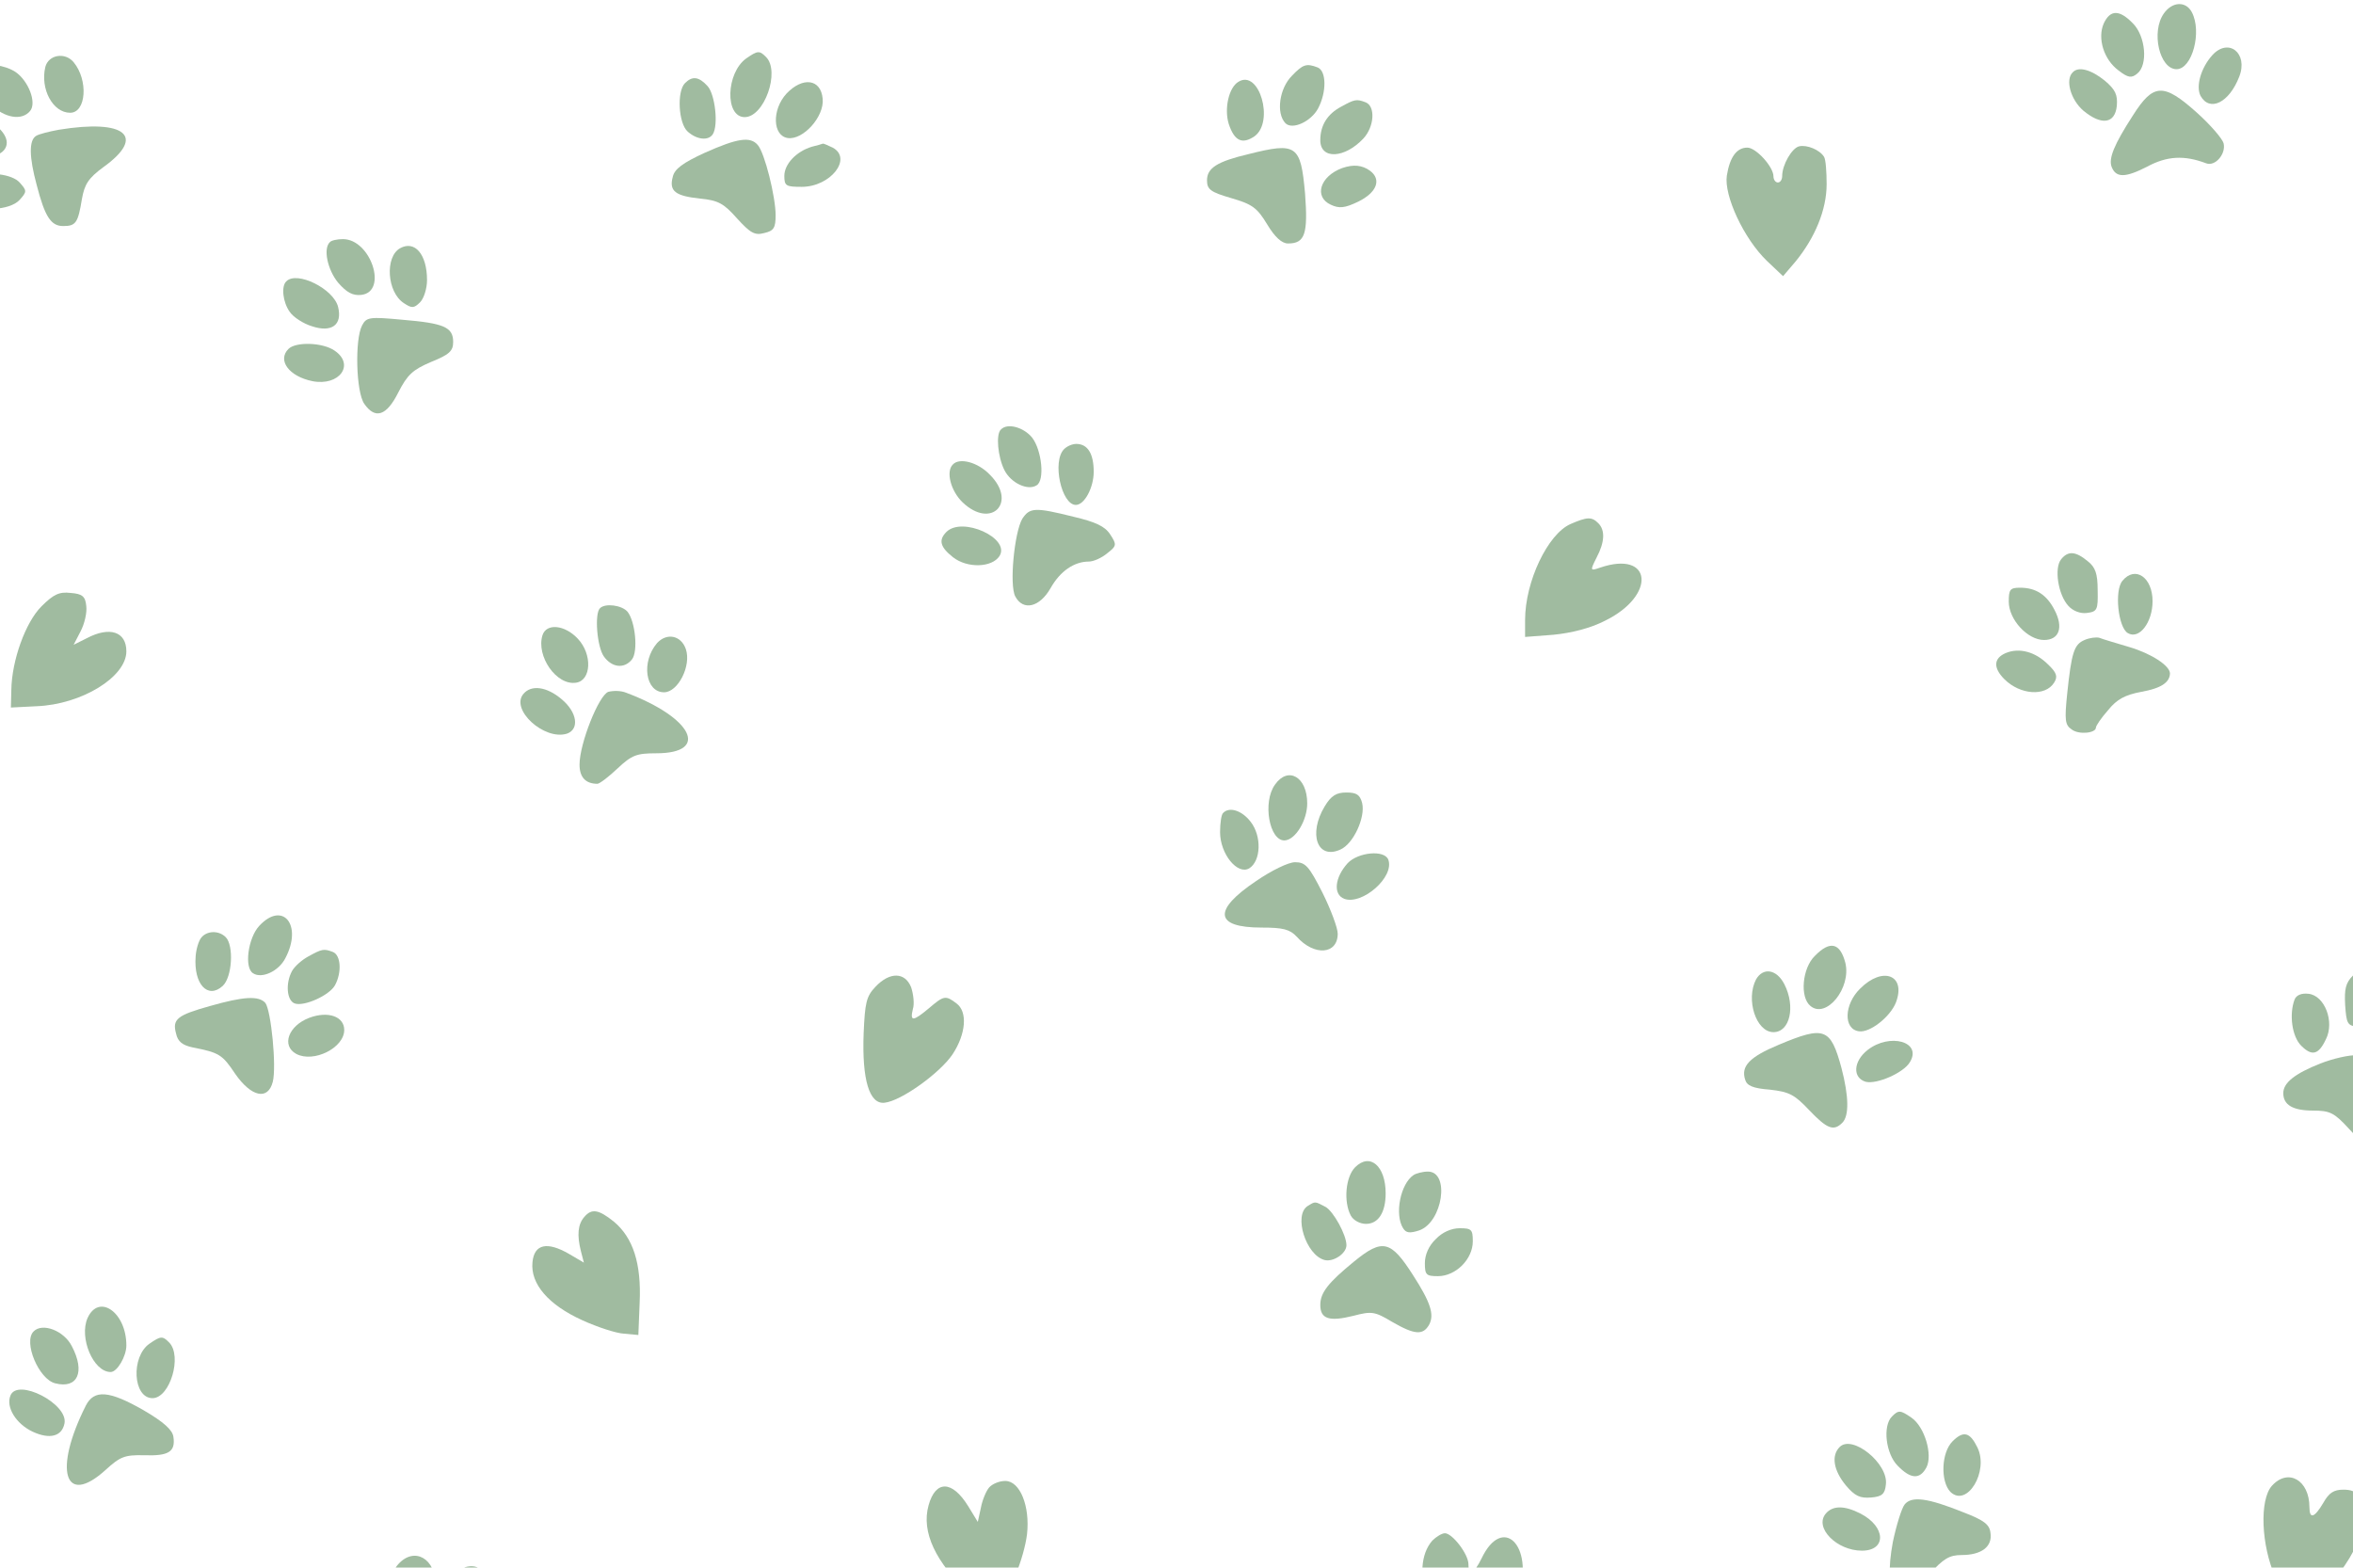 <?xml version="1.0" standalone="no"?>
<!DOCTYPE svg PUBLIC "-//W3C//DTD SVG 20010904//EN"
 "http://www.w3.org/TR/2001/REC-SVG-20010904/DTD/svg10.dtd">
<svg version="1.0" xmlns="http://www.w3.org/2000/svg"
 width="740pt" height="493pt" viewBox="100 100 540 340"
 preserveAspectRatio="xMidYMid meet">

<g transform="translate(0,493) scale(0.1,-0.1)"
fill="#A0BBA02D" stroke="none">
<path d="M5816 4854 c-22 -21 -20 -62 4 -101 31 -51 80 -39 80 19 0 36 -24 83
-45 92 -22 8 -21 8 -39 -10z"/>
<path d="M360 4805 c-7 -8 -15 -35 -18 -60 -4 -37 1 -57 26 -108 17 -34 42
-75 56 -92 l24 -30 36 35 c72 69 109 194 73 244 -22 30 -59 17 -81 -29 l-20
-39 -9 29 c-19 59 -60 83 -87 50z"/>
<path d="M5956 4797 c-22 -16 -33 -91 -16 -112 16 -19 44 -19 60 0 21 25 24
89 5 108 -20 20 -26 21 -49 4z"/>
<path d="M7000 4790 c-11 -11 -20 -31 -20 -45 0 -33 -11 -31 -35 8 -40 63
-103 26 -89 -53 3 -19 19 -56 36 -82 29 -46 90 -108 107 -108 25 0 75 97 87
167 8 49 -10 109 -36 123 -25 13 -27 13 -50 -10z"/>
<path d="M5685 4790 c-19 -31 36 -120 75 -120 47 0 49 61 5 106 -25 25 -69 32
-80 14z"/>
<path d="M4622 4728 c-29 -37 -14 -120 24 -135 22 -8 54 30 54 64 0 59 -50
105 -78 71z"/>
<path d="M1549 4701 c-24 -24 -30 -38 -27 -63 2 -28 8 -34 30 -36 41 -5 80 40
76 87 -4 49 -37 54 -79 12z"/>
<path d="M4745 4706 c-10 -15 -15 -40 -13 -68 3 -38 6 -43 30 -46 37 -4 60 33
56 90 -3 38 -6 43 -30 46 -20 2 -31 -3 -43 -22z"/>
<path d="M1416 4698 c-17 -24 -21 -84 -7 -106 16 -26 54 -9 69 30 12 30 12 41
0 64 -17 37 -42 41 -62 12z"/>
<path d="M2455 4711 c-47 -20 -123 -124 -139 -193 -6 -25 -3 -28 31 -35 111
-23 222 3 253 59 13 25 13 29 -3 45 -11 11 -31 17 -58 16 -38 -2 -40 -1 -26
15 8 9 20 27 26 40 25 47 -23 77 -84 53z"/>
<path d="M3496 4694 c-20 -19 -20 -44 -1 -70 22 -29 19 -32 -37 -30 -48 1 -53
-1 -56 -22 -9 -64 77 -114 198 -116 l75 -1 3 29 c7 61 -52 170 -112 207 -38
23 -50 24 -70 3z"/>
<path d="M5837 4655 c-23 -22 -53 -162 -40 -183 19 -31 44 -26 83 17 32 35 44
41 78 41 24 0 49 7 63 19 22 17 22 20 7 43 -10 14 -43 35 -85 51 -79 31 -86
32 -106 12z"/>
<path d="M5656 4645 c-31 -32 20 -87 79 -87 15 0 31 4 37 10 18 18 -8 61 -47
78 -43 18 -50 18 -69 -1z"/>
<path d="M1631 4604 c-43 -36 -41 -78 5 -82 43 -4 96 40 92 77 -4 38 -54 41
-97 5z"/>
<path d="M4517 4623 c-12 -12 -7 -58 9 -81 37 -53 84 -51 84 5 0 52 -65 105
-93 76z"/>
<path d="M4826 4584 c-37 -37 -34 -88 5 -92 19 -2 33 5 53 29 56 66 3 124 -58
63z"/>
<path d="M1380 4543 c-68 -13 -66 -58 5 -93 33 -17 54 -35 63 -55 23 -53 29
-60 50 -63 35 -5 52 33 52 118 0 46 -5 81 -12 88 -12 12 -105 14 -158 5z"/>
<path d="M4627 4492 c-42 -42 -57 -65 -57 -85 0 -37 23 -44 78 -24 43 17 47
16 87 -3 65 -31 95 -24 95 24 0 6 -23 42 -51 79 -35 47 -57 67 -72 67 -14 0
-44 -22 -80 -58z"/>
<path d="M1634 4483 c-34 -6 -60 -41 -48 -61 25 -39 134 -18 134 27 0 16 -40
43 -58 40 -4 -1 -17 -4 -28 -6z"/>
<path d="M5966 3998 c-30 -42 -10 -128 29 -128 36 0 59 86 35 131 -14 26 -45
24 -64 -3z"/>
<path d="M187 3993 c-14 -13 -7 -61 12 -85 l20 -25 -54 5 c-63 5 -76 -8 -55
-58 19 -47 85 -73 186 -74 45 -1 86 3 90 7 12 12 -13 96 -44 147 -15 24 -43
55 -61 67 -33 22 -80 30 -94 16z"/>
<path d="M5828 3975 c-15 -34 0 -83 34 -108 22 -17 30 -18 43 -7 25 20 19 86
-10 115 -31 32 -52 32 -67 0z"/>
<path d="M6991 3986 c-37 -45 -29 -116 13 -116 39 0 68 67 50 114 -8 20 -47
21 -63 2z"/>
<path d="M7121 3963 c-38 -36 -47 -66 -25 -87 21 -22 51 -13 87 25 29 31 34
58 15 77 -19 19 -46 14 -77 -15z"/>
<path d="M6077 3902 c-26 -29 -38 -71 -27 -93 21 -38 66 -16 89 44 21 54 -25
90 -62 49z"/>
<path d="M2713 3895 c-47 -33 -50 -135 -4 -135 45 0 82 105 49 138 -15 15 -19
15 -45 -3z"/>
<path d="M1104 3875 c-12 -50 17 -105 57 -105 37 0 42 75 8 116 -20 24 -58 17
-65 -11z"/>
<path d="M957 3873 c-16 -15 -5 -57 22 -84 31 -31 71 -38 90 -15 16 19 -4 70
-34 90 -25 16 -66 21 -78 9z"/>
<path d="M3965 3855 c-29 -29 -37 -86 -15 -109 16 -16 59 4 75 34 20 38 19 86
-1 94 -26 10 -34 7 -59 -19z"/>
<path d="M7210 3873 c-27 -10 -60 -46 -60 -65 0 -10 12 -24 26 -30 22 -10 32
-9 62 7 46 26 61 49 46 73 -11 18 -48 25 -74 15z"/>
<path d="M5757 3863 c-18 -17 -5 -63 24 -88 42 -35 73 -30 77 11 2 25 -3 37
-28 58 -31 25 -60 33 -73 19z"/>
<path d="M2572 3838 c-19 -19 -15 -92 6 -111 21 -19 48 -22 58 -6 13 21 5 91
-12 110 -20 22 -35 24 -52 7z"/>
<path d="M3842 3841 c-22 -13 -33 -62 -22 -97 13 -39 31 -47 59 -28 46 33 11
155 -37 125z"/>
<path d="M2805 3814 c-34 -37 -32 -97 3 -102 35 -5 84 49 80 90 -4 46 -46 51
-83 12z"/>
<path d="M6893 3829 c-25 -26 -14 -53 32 -81 30 -19 46 -36 51 -55 15 -68 21
-78 47 -81 20 -3 29 3 40 25 20 40 40 139 32 162 -7 24 -19 28 -115 36 -55 5
-78 3 -87 -6z"/>
<path d="M5895 3764 c-44 -68 -56 -99 -49 -118 10 -26 32 -25 81 0 46 25 86
27 136 8 21 -8 46 22 40 46 -3 11 -31 43 -61 70 -77 69 -100 68 -147 -6z"/>
<path d="M4078 3784 c-32 -17 -48 -43 -48 -77 0 -45 56 -42 99 4 25 27 28 74
5 83 -21 8 -25 7 -56 -10z"/>
<path d="M882 3758 c-19 -19 -14 -37 14 -63 31 -29 94 -34 113 -11 36 43 -87
114 -127 74z"/>
<path d="M1135 3731 c-22 -4 -46 -10 -52 -14 -17 -10 -16 -49 1 -112 19 -74
33 -95 61 -95 29 0 34 7 43 62 6 34 15 48 49 73 99 71 51 111 -102 86z"/>
<path d="M7130 3722 c-19 -15 -21 -22 -11 -40 25 -46 131 -36 131 12 0 45 -77
63 -120 28z"/>
<path d="M2617 3678 c-50 -23 -69 -37 -73 -55 -9 -33 6 -44 63 -50 41 -4 54
-11 84 -45 31 -34 41 -40 63 -34 22 5 26 12 26 41 0 42 -25 143 -41 161 -17
20 -46 16 -122 -18z"/>
<path d="M2863 3692 c-36 -11 -63 -40 -63 -67 0 -23 4 -25 40 -25 66 0 117 65
71 90 -11 5 -21 10 -23 9 -2 -1 -13 -4 -25 -7z"/>
<path d="M5129 3693 c-17 -4 -39 -43 -39 -68 0 -8 -4 -15 -10 -15 -5 0 -10 6
-10 14 0 22 -40 66 -60 66 -24 0 -40 -21 -47 -64 -7 -46 39 -145 92 -196 l37
-35 29 34 c44 54 71 118 71 177 0 28 -2 57 -6 63 -10 16 -39 28 -57 24z"/>
<path d="M3865 3675 c-72 -17 -95 -32 -95 -60 0 -21 8 -27 56 -41 48 -14 59
-22 82 -60 18 -30 34 -44 48 -44 39 0 46 22 39 115 -10 111 -19 118 -130 90z"/>
<path d="M4080 3643 c-51 -19 -65 -66 -26 -84 19 -9 32 -8 63 7 43 21 54 51
27 71 -18 13 -38 15 -64 6z"/>
<path d="M942 3623 c-24 -10 -33 -40 -16 -57 23 -24 96 -21 119 4 17 19 17 21
0 40 -17 19 -71 26 -103 13z"/>
<path d="M1757 3473 c-16 -15 -5 -64 19 -93 20 -23 34 -30 53 -28 62 7 22 128
-42 128 -13 0 -27 -3 -30 -7z"/>
<path d="M1918 3459 c-35 -20 -30 -101 9 -126 18 -12 23 -12 37 2 9 9 16 32
16 51 0 59 -28 92 -62 73z"/>
<path d="M1657 3383 c-12 -11 -8 -48 8 -70 8 -12 31 -27 51 -33 45 -15 70 3
60 44 -10 42 -95 84 -119 59z"/>
<path d="M1831 3282 c-17 -32 -14 -153 5 -180 25 -36 51 -28 78 26 21 41 33
52 75 70 42 17 51 25 51 46 0 34 -21 43 -117 51 -75 7 -82 6 -92 -13z"/>
<path d="M6531 3244 c-35 -25 -51 -75 -50 -156 1 -101 9 -124 39 -119 41 5
117 49 154 87 35 36 54 89 42 119 -8 22 -59 18 -91 -7 l-28 -22 7 37 c12 67
-23 96 -73 61z"/>
<path d="M1662 3228 c-26 -26 1 -63 55 -74 62 -12 98 38 51 70 -27 19 -89 21
-106 4z"/>
<path d="M288 3035 c-8 -19 -8 -31 1 -51 16 -35 9 -39 -29 -19 -17 9 -41 15
-53 13 -30 -4 -34 -53 -8 -95 24 -39 134 -93 194 -96 l42 -2 -1 77 c-1 58 -7
87 -23 120 -40 77 -100 103 -123 53z"/>
<path d="M3297 3043 c-12 -11 -7 -63 8 -93 15 -30 54 -48 74 -35 19 11 12 80
-10 109 -19 24 -57 35 -72 19z"/>
<path d="M3442 2998 c-28 -28 -6 -128 27 -128 20 0 41 40 41 76 0 42 -14 64
-40 64 -9 0 -21 -5 -28 -12z"/>
<path d="M3187 2963 c-17 -16 -5 -61 22 -87 66 -63 127 0 62 64 -27 28 -69 39
-84 23z"/>
<path d="M3346 2838 c-18 -31 -30 -152 -16 -178 18 -34 56 -25 81 19 22 39 54
61 88 61 10 0 29 8 42 19 22 17 22 20 7 43 -12 19 -34 29 -85 41 -88 22 -100
21 -117 -5z"/>
<path d="M4604 2826 c-52 -23 -104 -132 -104 -220 l0 -39 65 5 c41 4 85 15
118 32 119 58 109 163 -11 122 -23 -8 -23 -7 -8 23 19 36 20 63 4 79 -15 15
-25 15 -64 -2z"/>
<path d="M3172 2808 c-19 -19 -14 -35 15 -58 33 -26 90 -24 107 3 25 41 -86
91 -122 55z"/>
<path d="M5730 2745 c-16 -20 -7 -81 17 -107 10 -11 27 -18 42 -16 24 3 26 7
25 52 0 38 -5 53 -23 67 -28 23 -45 24 -61 4z"/>
<path d="M5871 2696 c-19 -22 -10 -107 12 -120 26 -16 57 24 57 73 0 55 -40
82 -69 47z"/>
<path d="M5610 2648 c0 -41 43 -88 81 -88 35 0 45 29 24 69 -18 35 -43 51 -79
51 -23 0 -26 -4 -26 -32z"/>
<path d="M1095 2637 c-36 -36 -68 -123 -69 -192 l-1 -40 59 3 c103 4 206 67
206 126 0 45 -38 58 -91 30 l-30 -15 16 31 c9 17 15 43 13 58 -2 22 -9 28 -36
30 -26 3 -39 -3 -67 -31z"/>
<path d="M2377 2633 c-13 -12 -7 -89 9 -111 18 -25 46 -29 64 -7 15 18 8 88
-10 110 -13 15 -51 20 -63 8z"/>
<path d="M2245 2571 c-15 -48 32 -116 77 -109 35 5 38 65 4 101 -30 32 -72 36
-81 8z"/>
<path d="M2508 2553 c-37 -43 -27 -113 16 -113 32 0 63 61 50 99 -11 32 -44
38 -66 14z"/>
<path d="M5784 2560 c-24 -10 -30 -28 -40 -124 -6 -59 -5 -71 10 -81 16 -13
56 -9 56 4 0 4 12 22 28 40 20 25 39 35 76 42 45 8 65 21 66 42 0 18 -43 46
-94 61 -30 9 -61 18 -68 21 -7 2 -23 0 -34 -5z"/>
<path d="M5603 2530 c-28 -12 -29 -34 -3 -60 36 -36 94 -40 114 -8 9 14 6 23
-14 42 -29 29 -66 39 -97 26z"/>
<path d="M7162 2478 c-6 -7 -14 -28 -19 -47 l-9 -35 -22 37 c-24 42 -64 51
-82 18 -30 -56 6 -138 95 -220 l48 -44 22 27 c51 64 73 206 39 254 -17 24 -56
29 -72 10z"/>
<path d="M2201 2436 c-30 -36 48 -107 100 -91 29 10 24 49 -12 79 -34 29 -70
34 -88 12z"/>
<path d="M2396 2441 c-22 -8 -66 -119 -66 -167 0 -29 14 -44 41 -44 5 0 26 16
46 35 33 31 44 35 89 35 124 0 83 82 -69 139 -12 5 -30 5 -41 2z"/>
<path d="M3926 2228 c-29 -40 -13 -129 22 -128 25 1 52 46 52 85 0 61 -44 86
-74 43z"/>
<path d="M4040 2178 c-38 -63 -17 -123 36 -99 30 13 58 74 50 107 -5 19 -13
24 -36 24 -23 0 -35 -7 -50 -32z"/>
<path d="M3807 2163 c-4 -3 -7 -23 -7 -44 0 -50 40 -99 67 -83 27 17 29 74 3
107 -20 26 -49 35 -63 20z"/>
<path d="M373 2082 c-22 -14 -25 -59 -8 -96 19 -40 48 -54 72 -35 23 19 12 98
-17 121 -25 20 -30 21 -47 10z"/>
<path d="M4093 2048 c-30 -33 -34 -72 -8 -82 41 -15 116 50 101 90 -9 23 -69
17 -93 -8z"/>
<path d="M3883 2007 c-100 -67 -96 -107 12 -107 50 0 65 -4 81 -21 40 -45 94
-41 94 7 0 13 -16 56 -35 94 -31 61 -39 70 -63 70 -15 0 -54 -19 -89 -43z"/>
<path d="M495 2000 c-26 -50 -13 -110 24 -110 25 0 41 21 48 63 11 70 -42 105
-72 47z"/>
<path d="M235 2000 c-14 -44 58 -125 93 -104 28 18 26 58 -3 93 -32 37 -80 43
-90 11z"/>
<path d="M1595 1904 c-26 -28 -35 -97 -14 -109 20 -13 59 5 74 35 40 76 -6
132 -60 74z"/>
<path d="M392 1882 c-7 -5 -22 -42 -33 -83 -15 -58 -18 -81 -10 -102 14 -37
43 -34 78 7 30 37 68 56 112 56 54 0 66 54 18 78 -97 48 -140 59 -165 44z"/>
<path d="M1462 1877 c-6 -7 -12 -27 -13 -43 -5 -64 28 -99 62 -68 22 20 26 93
7 112 -16 16 -43 15 -56 -1z"/>
<path d="M213 1874 c-22 -10 -14 -52 14 -74 36 -28 97 -25 101 5 5 39 -74 87
-115 69z"/>
<path d="M5165 1835 c-29 -28 -35 -95 -10 -115 36 -30 94 41 80 99 -12 46 -35
52 -70 16z"/>
<path d="M1708 1834 c-15 -8 -32 -23 -38 -34 -15 -28 -12 -67 6 -74 21 -8 80
18 93 42 16 30 13 69 -5 76 -21 8 -25 7 -56 -10z"/>
<path d="M6400 1790 c-17 -17 -20 -31 -18 -68 3 -43 5 -47 30 -50 37 -4 60 33
56 90 -2 35 -7 44 -25 46 -12 2 -31 -6 -43 -18z"/>
<path d="M5030 1781 c-24 -46 0 -121 40 -121 38 0 51 59 25 110 -18 35 -49 39
-65 11z"/>
<path d="M3009 1764 c-21 -22 -24 -37 -27 -107 -4 -106 13 -163 48 -159 38 4
127 68 156 111 31 47 35 98 9 117 -25 19 -29 18 -63 -11 -37 -31 -44 -31 -37
-2 4 12 1 35 -4 50 -14 35 -49 36 -82 1z"/>
<path d="M5269 1760 c-37 -36 -39 -93 -3 -98 25 -4 72 33 85 66 24 63 -30 84
-82 32z"/>
<path d="M6266 1735 c-13 -34 -6 -85 15 -106 25 -25 40 -21 57 15 20 40 -3
100 -40 104 -16 2 -28 -3 -32 -13z"/>
<path d="M6509 1721 c-24 -24 -30 -38 -27 -63 2 -28 8 -34 30 -36 42 -5 80 38
76 86 -4 50 -36 56 -79 13z"/>
<path d="M1482 1720 c-75 -21 -87 -30 -78 -63 4 -19 15 -27 38 -32 61 -12 68
-16 98 -61 37 -53 75 -61 86 -18 9 35 -4 164 -17 181 -15 17 -50 15 -127 -7z"/>
<path d="M1710 1693 c-48 -18 -65 -64 -30 -83 40 -21 110 14 110 55 0 31 -37
44 -80 28z"/>
<path d="M5082 1631 c-67 -28 -87 -49 -77 -80 4 -14 18 -20 57 -23 44 -5 56
-11 90 -47 41 -43 56 -49 76 -29 16 16 15 61 -2 126 -25 92 -39 97 -144 53z"/>
<path d="M5286 1619 c-33 -26 -35 -64 -4 -73 26 -6 87 21 101 45 29 47 -46 68
-97 28z"/>
<path d="M6325 1588 c-58 -23 -85 -44 -85 -68 0 -27 22 -40 68 -40 39 0 49 -5
82 -41 27 -30 43 -40 61 -37 32 4 36 50 12 138 -18 64 -19 65 -53 67 -19 1
-57 -8 -85 -19z"/>
<path d="M6545 1590 c-30 -12 -47 -36 -43 -62 7 -48 111 -25 124 28 10 39 -29
56 -81 34z"/>
<path d="M4110 1350 c-22 -22 -27 -79 -10 -111 6 -11 21 -19 35 -19 28 0 45
26 45 70 0 63 -36 94 -70 60z"/>
<path d="M4244 1332 c-30 -20 -44 -90 -24 -122 7 -11 15 -12 37 -5 54 19 71
135 20 135 -12 0 -27 -4 -33 -8z"/>
<path d="M4001 1261 c-33 -21 -4 -113 39 -124 20 -5 50 15 50 34 0 24 -30 78
-48 88 -25 13 -23 13 -41 2z"/>
<path d="M2341 1236 c-15 -17 -17 -42 -8 -78 l7 -27 -34 20 c-50 29 -80 23
-84 -19 -5 -50 37 -98 114 -133 35 -16 78 -30 96 -31 l33 -3 3 75 c4 89 -15
148 -59 185 -35 28 -51 31 -68 11z"/>
<path d="M4295 1185 c-16 -15 -25 -36 -25 -55 0 -27 3 -30 30 -30 41 0 80 39
80 80 0 27 -3 30 -30 30 -19 0 -40 -9 -55 -25z"/>
<path d="M202 1158 c-31 -35 -42 -72 -42 -151 0 -124 12 -136 96 -98 85 38
150 118 142 173 -5 34 -61 38 -95 6 l-26 -23 7 37 c13 71 -36 104 -82 56z"/>
<path d="M4108 1134 c-60 -49 -78 -72 -78 -100 0 -32 20 -39 76 -25 42 11 49
10 89 -14 52 -30 71 -31 85 -6 12 23 3 51 -37 113 -51 80 -70 85 -135 32z"/>
<path d="M1201 1004 c-20 -45 13 -124 53 -124 15 0 36 36 36 61 0 76 -63 120
-89 63z"/>
<path d="M1077 973 c-24 -24 12 -110 50 -119 51 -13 69 26 38 85 -18 36 -68
55 -88 34z"/>
<path d="M1343 945 c-43 -30 -38 -125 7 -125 40 0 69 97 38 128 -15 15 -19 15
-45 -3z"/>
<path d="M7111 833 c-43 -43 -71 -118 -71 -191 l0 -45 63 7 c120 12 226 91
197 145 -12 24 -68 29 -88 9 -21 -21 -23 -2 -5 36 21 44 10 69 -31 74 -20 3
-36 -6 -65 -35z"/>
<path d="M1024 826 c-11 -27 13 -65 51 -83 39 -18 67 -11 73 19 9 45 -108 105
-124 64z"/>
<path d="M1197 803 c-75 -149 -49 -233 45 -148 34 31 44 35 89 34 56 -2 72 8
67 42 -2 16 -22 34 -68 61 -80 46 -114 48 -133 11z"/>
<path d="M5342 778 c-22 -22 -14 -86 13 -113 30 -31 51 -32 66 -4 15 29 -4 93
-34 114 -26 18 -30 18 -45 3z"/>
<path d="M5481 721 c-26 -26 -28 -92 -5 -116 38 -37 89 47 62 102 -17 35 -32
39 -57 14z"/>
<path d="M5222 708 c-20 -20 -14 -54 14 -88 21 -25 33 -30 58 -28 25 2 32 8
34 30 6 48 -77 115 -106 86z"/>
<path d="M6214 619 c-29 -32 -25 -137 8 -210 14 -31 31 -60 37 -63 16 -10 76
29 109 72 37 49 52 85 52 127 0 51 -9 65 -42 65 -22 0 -33 -7 -46 -30 -20 -34
-32 -39 -32 -10 0 62 -49 90 -86 49z"/>
<path d="M3270 615 c-7 -8 -16 -30 -19 -47 l-7 -32 -22 36 c-37 60 -75 60 -91
2 -17 -61 16 -131 95 -204 43 -39 47 -41 64 -25 26 23 60 107 67 163 7 64 -16
122 -50 122 -14 0 -30 -7 -37 -15z"/>
<path d="M5371 576 c-7 -9 -19 -48 -27 -86 -23 -124 11 -155 83 -75 33 37 47
45 75 45 45 0 71 19 66 51 -2 19 -15 29 -62 47 -82 33 -119 38 -135 18z"/>
<path d="M5190 555 c-27 -32 25 -85 83 -85 57 0 55 55 -3 85 -37 19 -64 19
-80 0z"/>
<path d="M4287 493 c-27 -31 -30 -84 -9 -139 26 -70 80 -146 100 -142 26 5 91
99 108 157 34 114 -38 184 -86 83 -17 -35 -30 -41 -30 -13 0 23 -37 71 -54 71
-7 0 -20 -8 -29 -17z"/>
<path d="M1914 439 c-32 -35 -26 -129 13 -211 18 -38 37 -68 44 -68 23 0 91
64 119 114 38 64 42 139 9 156 -25 14 -64 -8 -74 -40 -8 -26 -25 -26 -25 0 0
62 -49 90 -86 49z"/>
<path d="M450 413 c-31 -11 -60 -48 -79 -97 -25 -68 -37 -161 -21 -171 33 -21
219 44 212 74 -1 7 2 10 7 6 16 -10 44 42 37 69 -8 33 -39 41 -78 22 -36 -19
-44 -15 -29 12 31 57 3 104 -49 85z"/>
</g>
</svg>

